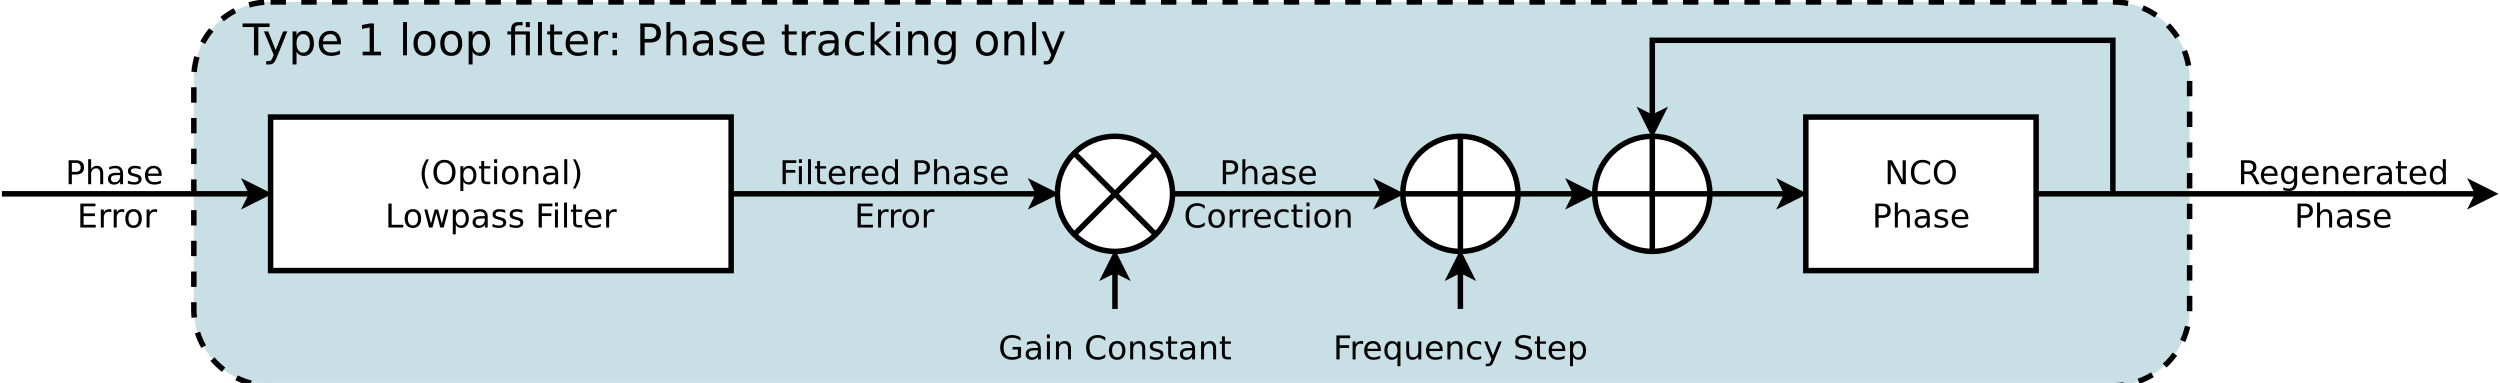 <?xml version="1.0" encoding="UTF-8"?>
<svg xmlns="http://www.w3.org/2000/svg" xmlns:xlink="http://www.w3.org/1999/xlink" width="457pt" height="70pt" viewBox="0 0 457 70" version="1.1">
<defs>
<g>
<symbol overflow="visible" id="glyph0-0">
<path style="stroke:none;" d="M 0.297 1.062 L 0.297 -4.234 L 3.297 -4.234 L 3.297 1.062 Z M 0.641 0.734 L 2.969 0.734 L 2.969 -3.891 L 0.641 -3.891 Z M 0.641 0.734 "/>
</symbol>
<symbol overflow="visible" id="glyph0-1">
<path style="stroke:none;" d="M 1.188 -3.891 L 1.188 -2.25 L 1.922 -2.25 C 2.203 -2.25 2.414 -2.316 2.562 -2.453 C 2.719 -2.598 2.797 -2.801 2.797 -3.062 C 2.797 -3.32 2.719 -3.523 2.562 -3.672 C 2.414 -3.816 2.203 -3.891 1.922 -3.891 Z M 0.594 -4.375 L 1.922 -4.375 C 2.41 -4.375 2.781 -4.258 3.031 -4.031 C 3.281 -3.812 3.406 -3.488 3.406 -3.062 C 3.406 -2.633 3.281 -2.312 3.031 -2.094 C 2.781 -1.875 2.41 -1.766 1.922 -1.766 L 1.188 -1.766 L 1.188 0 L 0.594 0 Z M 0.594 -4.375 "/>
</symbol>
<symbol overflow="visible" id="glyph0-2">
<path style="stroke:none;" d="M 3.297 -1.984 L 3.297 0 L 2.75 0 L 2.75 -1.969 C 2.75 -2.27 2.688 -2.5 2.562 -2.656 C 2.445 -2.812 2.27 -2.891 2.031 -2.891 C 1.738 -2.891 1.508 -2.797 1.344 -2.609 C 1.176 -2.422 1.094 -2.172 1.094 -1.859 L 1.094 0 L 0.547 0 L 0.547 -4.562 L 1.094 -4.562 L 1.094 -2.766 C 1.219 -2.961 1.367 -3.109 1.547 -3.203 C 1.723 -3.305 1.922 -3.359 2.141 -3.359 C 2.523 -3.359 2.812 -3.238 3 -3 C 3.195 -2.77 3.297 -2.43 3.297 -1.984 Z M 3.297 -1.984 "/>
</symbol>
<symbol overflow="visible" id="glyph0-3">
<path style="stroke:none;" d="M 2.062 -1.656 C 1.625 -1.656 1.32 -1.602 1.156 -1.5 C 0.988 -1.395 0.906 -1.223 0.906 -0.984 C 0.906 -0.797 0.969 -0.645 1.094 -0.531 C 1.219 -0.414 1.391 -0.359 1.609 -0.359 C 1.898 -0.359 2.133 -0.461 2.312 -0.672 C 2.5 -0.891 2.594 -1.176 2.594 -1.531 L 2.594 -1.656 Z M 3.125 -1.875 L 3.125 0 L 2.594 0 L 2.594 -0.5 C 2.469 -0.301 2.312 -0.156 2.125 -0.062 C 1.945 0.031 1.723 0.078 1.453 0.078 C 1.117 0.078 0.852 -0.016 0.656 -0.203 C 0.457 -0.391 0.359 -0.641 0.359 -0.953 C 0.359 -1.328 0.484 -1.609 0.734 -1.797 C 0.984 -1.984 1.352 -2.078 1.844 -2.078 L 2.594 -2.078 L 2.594 -2.125 C 2.594 -2.375 2.508 -2.566 2.344 -2.703 C 2.188 -2.836 1.957 -2.906 1.656 -2.906 C 1.469 -2.906 1.285 -2.879 1.109 -2.828 C 0.93 -2.785 0.758 -2.723 0.594 -2.641 L 0.594 -3.125 C 0.789 -3.207 0.984 -3.266 1.172 -3.297 C 1.359 -3.336 1.539 -3.359 1.719 -3.359 C 2.188 -3.359 2.535 -3.234 2.766 -2.984 C 3.004 -2.742 3.125 -2.375 3.125 -1.875 Z M 3.125 -1.875 "/>
</symbol>
<symbol overflow="visible" id="glyph0-4">
<path style="stroke:none;" d="M 2.656 -3.188 L 2.656 -2.672 C 2.5 -2.754 2.336 -2.812 2.172 -2.844 C 2.016 -2.883 1.848 -2.906 1.672 -2.906 C 1.398 -2.906 1.195 -2.863 1.062 -2.781 C 0.938 -2.695 0.875 -2.578 0.875 -2.422 C 0.875 -2.297 0.922 -2.195 1.016 -2.125 C 1.109 -2.051 1.301 -1.984 1.594 -1.922 L 1.781 -1.875 C 2.156 -1.789 2.422 -1.676 2.578 -1.531 C 2.742 -1.383 2.828 -1.176 2.828 -0.906 C 2.828 -0.602 2.707 -0.363 2.469 -0.188 C 2.227 -0.008 1.898 0.078 1.484 0.078 C 1.305 0.078 1.117 0.062 0.922 0.031 C 0.734 0 0.535 -0.051 0.328 -0.125 L 0.328 -0.672 C 0.523 -0.566 0.719 -0.488 0.906 -0.438 C 1.102 -0.383 1.297 -0.359 1.484 -0.359 C 1.742 -0.359 1.941 -0.398 2.078 -0.484 C 2.211 -0.578 2.281 -0.703 2.281 -0.859 C 2.281 -1.004 2.227 -1.113 2.125 -1.188 C 2.031 -1.27 1.816 -1.348 1.484 -1.422 L 1.297 -1.469 C 0.961 -1.539 0.719 -1.648 0.562 -1.797 C 0.414 -1.941 0.344 -2.141 0.344 -2.391 C 0.344 -2.703 0.453 -2.941 0.672 -3.109 C 0.891 -3.273 1.203 -3.359 1.609 -3.359 C 1.805 -3.359 1.992 -3.344 2.172 -3.312 C 2.348 -3.281 2.508 -3.238 2.656 -3.188 Z M 2.656 -3.188 "/>
</symbol>
<symbol overflow="visible" id="glyph0-5">
<path style="stroke:none;" d="M 3.375 -1.781 L 3.375 -1.516 L 0.891 -1.516 C 0.91 -1.141 1.02 -0.852 1.219 -0.656 C 1.426 -0.469 1.707 -0.375 2.062 -0.375 C 2.27 -0.375 2.469 -0.398 2.656 -0.453 C 2.852 -0.504 3.051 -0.578 3.25 -0.672 L 3.25 -0.172 C 3.051 -0.086 2.848 -0.023 2.641 0.016 C 2.441 0.055 2.238 0.078 2.031 0.078 C 1.508 0.078 1.094 -0.07 0.781 -0.375 C 0.477 -0.676 0.328 -1.086 0.328 -1.609 C 0.328 -2.148 0.473 -2.578 0.766 -2.891 C 1.055 -3.203 1.445 -3.359 1.938 -3.359 C 2.383 -3.359 2.734 -3.219 2.984 -2.938 C 3.242 -2.656 3.375 -2.27 3.375 -1.781 Z M 2.828 -1.938 C 2.828 -2.227 2.742 -2.461 2.578 -2.641 C 2.422 -2.816 2.211 -2.906 1.953 -2.906 C 1.648 -2.906 1.406 -2.816 1.219 -2.641 C 1.039 -2.473 0.938 -2.238 0.906 -1.938 Z M 2.828 -1.938 "/>
</symbol>
<symbol overflow="visible" id="glyph0-6">
<path style="stroke:none;" d="M 0.594 -4.375 L 3.359 -4.375 L 3.359 -3.875 L 1.188 -3.875 L 1.188 -2.578 L 3.266 -2.578 L 3.266 -2.078 L 1.188 -2.078 L 1.188 -0.5 L 3.406 -0.5 L 3.406 0 L 0.594 0 Z M 0.594 -4.375 "/>
</symbol>
<symbol overflow="visible" id="glyph0-7">
<path style="stroke:none;" d="M 2.469 -2.781 C 2.406 -2.812 2.336 -2.832 2.266 -2.844 C 2.191 -2.863 2.113 -2.875 2.031 -2.875 C 1.727 -2.875 1.492 -2.773 1.328 -2.578 C 1.172 -2.379 1.094 -2.098 1.094 -1.734 L 1.094 0 L 0.547 0 L 0.547 -3.281 L 1.094 -3.281 L 1.094 -2.766 C 1.195 -2.973 1.336 -3.125 1.516 -3.219 C 1.703 -3.312 1.926 -3.359 2.188 -3.359 C 2.227 -3.359 2.27 -3.352 2.312 -3.344 C 2.352 -3.344 2.406 -3.336 2.469 -3.328 Z M 2.469 -2.781 "/>
</symbol>
<symbol overflow="visible" id="glyph0-8">
<path style="stroke:none;" d="M 1.844 -2.906 C 1.551 -2.906 1.32 -2.789 1.156 -2.562 C 0.988 -2.344 0.906 -2.035 0.906 -1.641 C 0.906 -1.242 0.988 -0.93 1.156 -0.703 C 1.32 -0.484 1.551 -0.375 1.844 -0.375 C 2.125 -0.375 2.348 -0.484 2.516 -0.703 C 2.68 -0.93 2.766 -1.242 2.766 -1.641 C 2.766 -2.023 2.68 -2.332 2.516 -2.562 C 2.348 -2.789 2.125 -2.906 1.844 -2.906 Z M 1.844 -3.359 C 2.312 -3.359 2.676 -3.207 2.938 -2.906 C 3.207 -2.602 3.344 -2.18 3.344 -1.641 C 3.344 -1.098 3.207 -0.676 2.938 -0.375 C 2.676 -0.07 2.312 0.078 1.844 0.078 C 1.363 0.078 0.988 -0.07 0.719 -0.375 C 0.457 -0.676 0.328 -1.098 0.328 -1.641 C 0.328 -2.18 0.457 -2.602 0.719 -2.906 C 0.988 -3.207 1.363 -3.359 1.844 -3.359 Z M 1.844 -3.359 "/>
</symbol>
<symbol overflow="visible" id="glyph0-9">
<path style="stroke:none;" d="M 3.859 -4.031 L 3.859 -3.406 C 3.66 -3.594 3.445 -3.734 3.219 -3.828 C 3 -3.922 2.766 -3.969 2.516 -3.969 C 2.016 -3.969 1.629 -3.812 1.359 -3.5 C 1.098 -3.195 0.969 -2.758 0.969 -2.188 C 0.969 -1.602 1.098 -1.16 1.359 -0.859 C 1.629 -0.555 2.016 -0.406 2.516 -0.406 C 2.766 -0.406 3 -0.445 3.219 -0.531 C 3.445 -0.625 3.66 -0.766 3.859 -0.953 L 3.859 -0.344 C 3.648 -0.195 3.43 -0.086 3.203 -0.016 C 2.973 0.047 2.727 0.078 2.469 0.078 C 1.812 0.078 1.289 -0.117 0.906 -0.516 C 0.531 -0.922 0.344 -1.477 0.344 -2.188 C 0.344 -2.883 0.531 -3.438 0.906 -3.844 C 1.289 -4.25 1.812 -4.453 2.469 -4.453 C 2.727 -4.453 2.973 -4.414 3.203 -4.344 C 3.441 -4.281 3.66 -4.176 3.859 -4.031 Z M 3.859 -4.031 "/>
</symbol>
<symbol overflow="visible" id="glyph0-10">
<path style="stroke:none;" d="M 2.922 -3.156 L 2.922 -2.656 C 2.773 -2.738 2.625 -2.801 2.469 -2.844 C 2.312 -2.883 2.156 -2.906 2 -2.906 C 1.656 -2.906 1.383 -2.789 1.188 -2.562 C 1 -2.344 0.906 -2.035 0.906 -1.641 C 0.906 -1.234 1 -0.922 1.188 -0.703 C 1.383 -0.484 1.656 -0.375 2 -0.375 C 2.156 -0.375 2.312 -0.395 2.469 -0.438 C 2.625 -0.477 2.773 -0.539 2.922 -0.625 L 2.922 -0.125 C 2.773 -0.051 2.617 0 2.453 0.031 C 2.297 0.062 2.129 0.078 1.953 0.078 C 1.453 0.078 1.055 -0.07 0.766 -0.375 C 0.473 -0.688 0.328 -1.109 0.328 -1.641 C 0.328 -2.172 0.473 -2.586 0.766 -2.891 C 1.066 -3.203 1.473 -3.359 1.984 -3.359 C 2.148 -3.359 2.312 -3.344 2.469 -3.312 C 2.625 -3.281 2.773 -3.227 2.922 -3.156 Z M 2.922 -3.156 "/>
</symbol>
<symbol overflow="visible" id="glyph0-11">
<path style="stroke:none;" d="M 1.094 -4.219 L 1.094 -3.281 L 2.203 -3.281 L 2.203 -2.859 L 1.094 -2.859 L 1.094 -1.078 C 1.094 -0.816 1.129 -0.645 1.203 -0.562 C 1.273 -0.488 1.426 -0.453 1.656 -0.453 L 2.203 -0.453 L 2.203 0 L 1.656 0 C 1.238 0 0.953 -0.078 0.797 -0.234 C 0.641 -0.391 0.562 -0.672 0.562 -1.078 L 0.562 -2.859 L 0.156 -2.859 L 0.156 -3.281 L 0.562 -3.281 L 0.562 -4.219 Z M 1.094 -4.219 "/>
</symbol>
<symbol overflow="visible" id="glyph0-12">
<path style="stroke:none;" d="M 0.562 -3.281 L 1.109 -3.281 L 1.109 0 L 0.562 0 Z M 0.562 -4.562 L 1.109 -4.562 L 1.109 -3.875 L 0.562 -3.875 Z M 0.562 -4.562 "/>
</symbol>
<symbol overflow="visible" id="glyph0-13">
<path style="stroke:none;" d="M 3.297 -1.984 L 3.297 0 L 2.75 0 L 2.75 -1.969 C 2.75 -2.27 2.688 -2.5 2.562 -2.656 C 2.445 -2.812 2.27 -2.891 2.031 -2.891 C 1.738 -2.891 1.508 -2.797 1.344 -2.609 C 1.176 -2.422 1.094 -2.172 1.094 -1.859 L 1.094 0 L 0.547 0 L 0.547 -3.281 L 1.094 -3.281 L 1.094 -2.766 C 1.219 -2.961 1.367 -3.109 1.547 -3.203 C 1.723 -3.305 1.922 -3.359 2.141 -3.359 C 2.523 -3.359 2.812 -3.238 3 -3 C 3.195 -2.77 3.297 -2.43 3.297 -1.984 Z M 3.297 -1.984 "/>
</symbol>
<symbol overflow="visible" id="glyph0-14">
<path style="stroke:none;" d="M 0.594 -4.375 L 3.109 -4.375 L 3.109 -3.875 L 1.188 -3.875 L 1.188 -2.594 L 2.922 -2.594 L 2.922 -2.094 L 1.188 -2.094 L 1.188 0 L 0.594 0 Z M 0.594 -4.375 "/>
</symbol>
<symbol overflow="visible" id="glyph0-15">
<path style="stroke:none;" d="M 0.562 -4.562 L 1.109 -4.562 L 1.109 0 L 0.562 0 Z M 0.562 -4.562 "/>
</symbol>
<symbol overflow="visible" id="glyph0-16">
<path style="stroke:none;" d="M 2.719 -2.781 L 2.719 -4.562 L 3.266 -4.562 L 3.266 0 L 2.719 0 L 2.719 -0.5 C 2.613 -0.301 2.473 -0.156 2.297 -0.062 C 2.117 0.031 1.91 0.078 1.672 0.078 C 1.273 0.078 0.953 -0.078 0.703 -0.391 C 0.453 -0.703 0.328 -1.117 0.328 -1.641 C 0.328 -2.148 0.453 -2.562 0.703 -2.875 C 0.953 -3.195 1.273 -3.359 1.672 -3.359 C 1.91 -3.359 2.117 -3.312 2.297 -3.219 C 2.473 -3.125 2.613 -2.977 2.719 -2.781 Z M 0.891 -1.641 C 0.891 -1.242 0.969 -0.93 1.125 -0.703 C 1.289 -0.473 1.52 -0.359 1.812 -0.359 C 2.094 -0.359 2.312 -0.473 2.469 -0.703 C 2.633 -0.93 2.719 -1.242 2.719 -1.641 C 2.719 -2.035 2.633 -2.344 2.469 -2.562 C 2.312 -2.789 2.094 -2.906 1.812 -2.906 C 1.52 -2.906 1.289 -2.789 1.125 -2.562 C 0.969 -2.344 0.891 -2.035 0.891 -1.641 Z M 0.891 -1.641 "/>
</symbol>
<symbol overflow="visible" id="glyph0-17">
<path style="stroke:none;" d=""/>
</symbol>
<symbol overflow="visible" id="glyph0-18">
<path style="stroke:none;" d="M 0.594 -4.375 L 1.391 -4.375 L 3.328 -0.719 L 3.328 -4.375 L 3.906 -4.375 L 3.906 0 L 3.109 0 L 1.156 -3.656 L 1.156 0 L 0.594 0 Z M 0.594 -4.375 "/>
</symbol>
<symbol overflow="visible" id="glyph0-19">
<path style="stroke:none;" d="M 2.359 -3.969 C 1.93 -3.969 1.594 -3.805 1.344 -3.484 C 1.094 -3.172 0.969 -2.738 0.969 -2.188 C 0.969 -1.633 1.094 -1.195 1.344 -0.875 C 1.594 -0.551 1.93 -0.391 2.359 -0.391 C 2.797 -0.391 3.141 -0.551 3.391 -0.875 C 3.641 -1.195 3.766 -1.633 3.766 -2.188 C 3.766 -2.738 3.641 -3.172 3.391 -3.484 C 3.141 -3.805 2.797 -3.969 2.359 -3.969 Z M 2.359 -4.453 C 2.973 -4.453 3.461 -4.242 3.828 -3.828 C 4.203 -3.422 4.391 -2.875 4.391 -2.188 C 4.391 -1.5 4.203 -0.945 3.828 -0.531 C 3.461 -0.125 2.973 0.078 2.359 0.078 C 1.742 0.078 1.254 -0.125 0.891 -0.531 C 0.523 -0.938 0.344 -1.488 0.344 -2.188 C 0.344 -2.875 0.523 -3.422 0.891 -3.828 C 1.254 -4.242 1.742 -4.453 2.359 -4.453 Z M 2.359 -4.453 "/>
</symbol>
<symbol overflow="visible" id="glyph0-20">
<path style="stroke:none;" d="M 1.859 -4.547 C 1.598 -4.098 1.406 -3.656 1.281 -3.219 C 1.156 -2.781 1.094 -2.336 1.094 -1.891 C 1.094 -1.43 1.156 -0.977 1.281 -0.531 C 1.406 -0.094 1.598 0.348 1.859 0.797 L 1.391 0.797 C 1.098 0.336 0.879 -0.113 0.734 -0.562 C 0.586 -1.008 0.516 -1.453 0.516 -1.891 C 0.516 -2.316 0.586 -2.75 0.734 -3.188 C 0.879 -3.633 1.098 -4.086 1.391 -4.547 Z M 1.859 -4.547 "/>
</symbol>
<symbol overflow="visible" id="glyph0-21">
<path style="stroke:none;" d="M 1.094 -0.5 L 1.094 1.25 L 0.547 1.25 L 0.547 -3.281 L 1.094 -3.281 L 1.094 -2.781 C 1.195 -2.977 1.336 -3.125 1.516 -3.219 C 1.691 -3.312 1.898 -3.359 2.141 -3.359 C 2.535 -3.359 2.859 -3.195 3.109 -2.875 C 3.359 -2.562 3.484 -2.148 3.484 -1.641 C 3.484 -1.117 3.359 -0.703 3.109 -0.391 C 2.859 -0.078 2.535 0.078 2.141 0.078 C 1.898 0.078 1.691 0.031 1.516 -0.062 C 1.336 -0.156 1.195 -0.301 1.094 -0.5 Z M 2.922 -1.641 C 2.922 -2.035 2.836 -2.344 2.672 -2.562 C 2.516 -2.789 2.289 -2.906 2 -2.906 C 1.719 -2.906 1.492 -2.789 1.328 -2.562 C 1.172 -2.344 1.094 -2.035 1.094 -1.641 C 1.094 -1.242 1.172 -0.93 1.328 -0.703 C 1.492 -0.473 1.719 -0.359 2 -0.359 C 2.289 -0.359 2.516 -0.473 2.672 -0.703 C 2.836 -0.93 2.922 -1.242 2.922 -1.641 Z M 2.922 -1.641 "/>
</symbol>
<symbol overflow="visible" id="glyph0-22">
<path style="stroke:none;" d="M 0.484 -4.547 L 0.953 -4.547 C 1.242 -4.086 1.461 -3.633 1.609 -3.188 C 1.754 -2.75 1.828 -2.316 1.828 -1.891 C 1.828 -1.453 1.754 -1.008 1.609 -0.562 C 1.461 -0.113 1.242 0.336 0.953 0.797 L 0.484 0.797 C 0.742 0.348 0.938 -0.094 1.062 -0.531 C 1.188 -0.977 1.25 -1.43 1.25 -1.891 C 1.25 -2.336 1.188 -2.781 1.062 -3.219 C 0.938 -3.656 0.742 -4.098 0.484 -4.547 Z M 0.484 -4.547 "/>
</symbol>
<symbol overflow="visible" id="glyph0-23">
<path style="stroke:none;" d="M 0.594 -4.375 L 1.188 -4.375 L 1.188 -0.5 L 3.312 -0.5 L 3.312 0 L 0.594 0 Z M 0.594 -4.375 "/>
</symbol>
<symbol overflow="visible" id="glyph0-24">
<path style="stroke:none;" d="M 0.25 -3.281 L 0.797 -3.281 L 1.469 -0.719 L 2.141 -3.281 L 2.766 -3.281 L 3.453 -0.719 L 4.109 -3.281 L 4.656 -3.281 L 3.797 0 L 3.156 0 L 2.453 -2.688 L 1.75 0 L 1.109 0 Z M 0.25 -3.281 "/>
</symbol>
<symbol overflow="visible" id="glyph0-25">
<path style="stroke:none;" d="M 2.656 -2.047 C 2.789 -2.004 2.914 -1.91 3.031 -1.766 C 3.156 -1.629 3.273 -1.441 3.391 -1.203 L 4 0 L 3.359 0 L 2.797 -1.125 C 2.648 -1.414 2.508 -1.609 2.375 -1.703 C 2.238 -1.797 2.055 -1.844 1.828 -1.844 L 1.188 -1.844 L 1.188 0 L 0.594 0 L 0.594 -4.375 L 1.922 -4.375 C 2.422 -4.375 2.789 -4.27 3.031 -4.062 C 3.281 -3.852 3.406 -3.535 3.406 -3.109 C 3.406 -2.836 3.344 -2.609 3.219 -2.422 C 3.094 -2.242 2.906 -2.117 2.656 -2.047 Z M 1.188 -3.891 L 1.188 -2.328 L 1.922 -2.328 C 2.211 -2.328 2.43 -2.395 2.578 -2.531 C 2.723 -2.664 2.797 -2.859 2.797 -3.109 C 2.797 -3.367 2.723 -3.562 2.578 -3.688 C 2.43 -3.82 2.211 -3.891 1.922 -3.891 Z M 1.188 -3.891 "/>
</symbol>
<symbol overflow="visible" id="glyph0-26">
<path style="stroke:none;" d="M 2.719 -1.672 C 2.719 -2.066 2.633 -2.367 2.469 -2.578 C 2.312 -2.797 2.094 -2.906 1.812 -2.906 C 1.52 -2.906 1.289 -2.797 1.125 -2.578 C 0.969 -2.367 0.891 -2.066 0.891 -1.672 C 0.891 -1.285 0.969 -0.984 1.125 -0.766 C 1.289 -0.555 1.52 -0.453 1.812 -0.453 C 2.094 -0.453 2.312 -0.555 2.469 -0.766 C 2.633 -0.984 2.719 -1.285 2.719 -1.672 Z M 3.266 -0.406 C 3.266 0.156 3.141 0.57 2.891 0.844 C 2.641 1.113 2.258 1.25 1.75 1.25 C 1.562 1.25 1.383 1.234 1.219 1.203 C 1.051 1.172 0.891 1.129 0.734 1.078 L 0.734 0.547 C 0.891 0.641 1.039 0.703 1.188 0.734 C 1.344 0.773 1.504 0.797 1.672 0.797 C 2.023 0.797 2.285 0.703 2.453 0.516 C 2.629 0.336 2.719 0.062 2.719 -0.312 L 2.719 -0.578 C 2.613 -0.379 2.473 -0.234 2.297 -0.141 C 2.117 -0.047 1.91 0 1.672 0 C 1.266 0 0.938 -0.148 0.688 -0.453 C 0.445 -0.766 0.328 -1.172 0.328 -1.672 C 0.328 -2.18 0.445 -2.586 0.688 -2.891 C 0.938 -3.203 1.266 -3.359 1.672 -3.359 C 1.91 -3.359 2.117 -3.312 2.297 -3.219 C 2.473 -3.125 2.613 -2.977 2.719 -2.781 L 2.719 -3.281 L 3.266 -3.281 Z M 3.266 -0.406 "/>
</symbol>
<symbol overflow="visible" id="glyph0-27">
<path style="stroke:none;" d="M 3.578 -0.625 L 3.578 -1.797 L 2.609 -1.797 L 2.609 -2.281 L 4.156 -2.281 L 4.156 -0.406 C 3.926 -0.25 3.672 -0.129 3.391 -0.047 C 3.117 0.035 2.828 0.078 2.516 0.078 C 1.836 0.078 1.305 -0.117 0.922 -0.516 C 0.535 -0.91 0.344 -1.469 0.344 -2.188 C 0.344 -2.895 0.535 -3.445 0.922 -3.844 C 1.305 -4.25 1.836 -4.453 2.516 -4.453 C 2.805 -4.453 3.078 -4.414 3.328 -4.344 C 3.586 -4.281 3.828 -4.176 4.047 -4.031 L 4.047 -3.406 C 3.828 -3.594 3.594 -3.734 3.344 -3.828 C 3.102 -3.922 2.844 -3.969 2.562 -3.969 C 2.031 -3.969 1.629 -3.816 1.359 -3.516 C 1.098 -3.223 0.969 -2.781 0.969 -2.188 C 0.969 -1.594 1.098 -1.145 1.359 -0.844 C 1.629 -0.551 2.031 -0.406 2.562 -0.406 C 2.781 -0.406 2.969 -0.422 3.125 -0.453 C 3.289 -0.492 3.441 -0.551 3.578 -0.625 Z M 3.578 -0.625 "/>
</symbol>
<symbol overflow="visible" id="glyph0-28">
<path style="stroke:none;" d="M 0.891 -1.641 C 0.891 -1.242 0.969 -0.93 1.125 -0.703 C 1.289 -0.473 1.52 -0.359 1.812 -0.359 C 2.094 -0.359 2.312 -0.473 2.469 -0.703 C 2.633 -0.93 2.719 -1.242 2.719 -1.641 C 2.719 -2.035 2.633 -2.344 2.469 -2.562 C 2.312 -2.789 2.094 -2.906 1.812 -2.906 C 1.52 -2.906 1.289 -2.789 1.125 -2.562 C 0.969 -2.344 0.891 -2.035 0.891 -1.641 Z M 2.719 -0.5 C 2.613 -0.301 2.473 -0.156 2.297 -0.062 C 2.117 0.031 1.91 0.078 1.672 0.078 C 1.273 0.078 0.953 -0.078 0.703 -0.391 C 0.453 -0.703 0.328 -1.117 0.328 -1.641 C 0.328 -2.148 0.453 -2.562 0.703 -2.875 C 0.953 -3.195 1.273 -3.359 1.672 -3.359 C 1.91 -3.359 2.117 -3.312 2.297 -3.219 C 2.473 -3.125 2.613 -2.977 2.719 -2.781 L 2.719 -3.281 L 3.266 -3.281 L 3.266 1.25 L 2.719 1.25 Z M 2.719 -0.5 "/>
</symbol>
<symbol overflow="visible" id="glyph0-29">
<path style="stroke:none;" d="M 0.516 -1.297 L 0.516 -3.281 L 1.047 -3.281 L 1.047 -1.312 C 1.047 -1 1.102 -0.766 1.219 -0.609 C 1.344 -0.461 1.531 -0.391 1.781 -0.391 C 2.07 -0.391 2.301 -0.477 2.469 -0.656 C 2.633 -0.844 2.719 -1.098 2.719 -1.422 L 2.719 -3.281 L 3.266 -3.281 L 3.266 0 L 2.719 0 L 2.719 -0.5 C 2.582 -0.301 2.426 -0.156 2.25 -0.062 C 2.082 0.031 1.883 0.078 1.656 0.078 C 1.281 0.078 0.992 -0.035 0.797 -0.266 C 0.609 -0.504 0.516 -0.848 0.516 -1.297 Z M 1.859 -3.359 Z M 1.859 -3.359 "/>
</symbol>
<symbol overflow="visible" id="glyph0-30">
<path style="stroke:none;" d="M 1.938 0.312 C 1.781 0.695 1.629 0.945 1.484 1.062 C 1.336 1.188 1.145 1.25 0.906 1.25 L 0.469 1.25 L 0.469 0.797 L 0.797 0.797 C 0.941 0.797 1.055 0.758 1.141 0.688 C 1.223 0.625 1.312 0.457 1.406 0.188 L 1.5 -0.047 L 0.172 -3.281 L 0.75 -3.281 L 1.781 -0.719 L 2.797 -3.281 L 3.375 -3.281 Z M 1.938 0.312 "/>
</symbol>
<symbol overflow="visible" id="glyph0-31">
<path style="stroke:none;" d="M 3.219 -4.234 L 3.219 -3.656 C 2.988 -3.758 2.773 -3.836 2.578 -3.891 C 2.379 -3.941 2.188 -3.969 2 -3.969 C 1.676 -3.969 1.426 -3.906 1.25 -3.781 C 1.07 -3.656 0.984 -3.477 0.984 -3.25 C 0.984 -3.062 1.039 -2.914 1.156 -2.812 C 1.281 -2.719 1.504 -2.641 1.828 -2.578 L 2.188 -2.5 C 2.625 -2.414 2.945 -2.266 3.156 -2.047 C 3.363 -1.836 3.469 -1.555 3.469 -1.203 C 3.469 -0.785 3.328 -0.469 3.047 -0.25 C 2.766 -0.031 2.348 0.078 1.797 0.078 C 1.586 0.078 1.363 0.051 1.125 0 C 0.895 -0.039 0.656 -0.102 0.406 -0.188 L 0.406 -0.797 C 0.656 -0.66 0.895 -0.555 1.125 -0.484 C 1.352 -0.422 1.578 -0.391 1.797 -0.391 C 2.141 -0.391 2.398 -0.457 2.578 -0.594 C 2.766 -0.727 2.859 -0.914 2.859 -1.156 C 2.859 -1.375 2.789 -1.539 2.656 -1.656 C 2.531 -1.781 2.316 -1.875 2.016 -1.938 L 1.656 -2.016 C 1.207 -2.098 0.883 -2.234 0.688 -2.422 C 0.488 -2.609 0.391 -2.867 0.391 -3.203 C 0.391 -3.586 0.523 -3.891 0.797 -4.109 C 1.078 -4.336 1.457 -4.453 1.938 -4.453 C 2.133 -4.453 2.336 -4.43 2.547 -4.391 C 2.766 -4.359 2.988 -4.305 3.219 -4.234 Z M 3.219 -4.234 "/>
</symbol>
<symbol overflow="visible" id="glyph1-0">
<path style="stroke:none;" d="M 0.406 1.422 L 0.406 -5.641 L 4.406 -5.641 L 4.406 1.422 Z M 0.844 0.969 L 3.953 0.969 L 3.953 -5.188 L 0.844 -5.188 Z M 0.844 0.969 "/>
</symbol>
<symbol overflow="visible" id="glyph1-1">
<path style="stroke:none;" d="M -0.031 -5.828 L 4.906 -5.828 L 4.906 -5.172 L 2.844 -5.172 L 2.844 0 L 2.047 0 L 2.047 -5.172 L -0.031 -5.172 Z M -0.031 -5.828 "/>
</symbol>
<symbol overflow="visible" id="glyph1-2">
<path style="stroke:none;" d="M 2.578 0.406 C 2.367 0.926 2.164 1.266 1.969 1.422 C 1.781 1.586 1.523 1.672 1.203 1.672 L 0.641 1.672 L 0.641 1.062 L 1.062 1.062 C 1.258 1.062 1.41 1.016 1.516 0.922 C 1.629 0.828 1.75 0.609 1.875 0.266 L 2.016 -0.078 L 0.234 -4.375 L 1 -4.375 L 2.375 -0.953 L 3.734 -4.375 L 4.5 -4.375 Z M 2.578 0.406 "/>
</symbol>
<symbol overflow="visible" id="glyph1-3">
<path style="stroke:none;" d="M 1.453 -0.656 L 1.453 1.672 L 0.734 1.672 L 0.734 -4.375 L 1.453 -4.375 L 1.453 -3.719 C 1.598 -3.977 1.785 -4.172 2.016 -4.297 C 2.254 -4.422 2.531 -4.484 2.844 -4.484 C 3.375 -4.484 3.805 -4.27 4.141 -3.844 C 4.473 -3.426 4.641 -2.875 4.641 -2.188 C 4.641 -1.5 4.473 -0.941 4.141 -0.516 C 3.805 -0.098 3.375 0.109 2.844 0.109 C 2.531 0.109 2.254 0.047 2.016 -0.078 C 1.785 -0.203 1.598 -0.395 1.453 -0.656 Z M 3.891 -2.188 C 3.891 -2.719 3.781 -3.129 3.562 -3.422 C 3.352 -3.723 3.055 -3.875 2.672 -3.875 C 2.297 -3.875 2 -3.723 1.781 -3.422 C 1.562 -3.129 1.453 -2.719 1.453 -2.188 C 1.453 -1.656 1.562 -1.238 1.781 -0.938 C 2 -0.633 2.297 -0.484 2.672 -0.484 C 3.055 -0.484 3.352 -0.633 3.562 -0.938 C 3.781 -1.238 3.891 -1.656 3.891 -2.188 Z M 3.891 -2.188 "/>
</symbol>
<symbol overflow="visible" id="glyph1-4">
<path style="stroke:none;" d="M 4.5 -2.375 L 4.5 -2.016 L 1.188 -2.016 C 1.219 -1.523 1.367 -1.148 1.641 -0.891 C 1.91 -0.629 2.281 -0.5 2.75 -0.5 C 3.031 -0.5 3.301 -0.531 3.562 -0.594 C 3.82 -0.664 4.078 -0.77 4.328 -0.906 L 4.328 -0.219 C 4.066 -0.113 3.801 -0.035 3.531 0.016 C 3.258 0.078 2.988 0.109 2.719 0.109 C 2.02 0.109 1.461 -0.094 1.047 -0.5 C 0.641 -0.906 0.438 -1.453 0.438 -2.141 C 0.438 -2.859 0.629 -3.426 1.016 -3.844 C 1.41 -4.27 1.938 -4.484 2.594 -4.484 C 3.176 -4.484 3.641 -4.289 3.984 -3.906 C 4.328 -3.531 4.5 -3.02 4.5 -2.375 Z M 3.781 -2.578 C 3.77 -2.973 3.656 -3.285 3.438 -3.516 C 3.227 -3.754 2.945 -3.875 2.594 -3.875 C 2.195 -3.875 1.875 -3.758 1.625 -3.531 C 1.383 -3.301 1.25 -2.984 1.219 -2.578 Z M 3.781 -2.578 "/>
</symbol>
<symbol overflow="visible" id="glyph1-5">
<path style="stroke:none;" d=""/>
</symbol>
<symbol overflow="visible" id="glyph1-6">
<path style="stroke:none;" d="M 1 -0.672 L 2.281 -0.672 L 2.281 -5.109 L 0.875 -4.828 L 0.875 -5.547 L 2.281 -5.828 L 3.062 -5.828 L 3.062 -0.672 L 4.359 -0.672 L 4.359 0 L 1 0 Z M 1 -0.672 "/>
</symbol>
<symbol overflow="visible" id="glyph1-7">
<path style="stroke:none;" d="M 0.75 -6.078 L 1.469 -6.078 L 1.469 0 L 0.75 0 Z M 0.75 -6.078 "/>
</symbol>
<symbol overflow="visible" id="glyph1-8">
<path style="stroke:none;" d="M 2.453 -3.875 C 2.066 -3.875 1.758 -3.723 1.531 -3.422 C 1.312 -3.117 1.203 -2.707 1.203 -2.188 C 1.203 -1.664 1.312 -1.254 1.531 -0.953 C 1.758 -0.648 2.066 -0.5 2.453 -0.5 C 2.836 -0.5 3.141 -0.648 3.359 -0.953 C 3.586 -1.254 3.703 -1.664 3.703 -2.188 C 3.703 -2.707 3.586 -3.117 3.359 -3.422 C 3.141 -3.723 2.836 -3.875 2.453 -3.875 Z M 2.453 -4.484 C 3.078 -4.484 3.566 -4.281 3.922 -3.875 C 4.273 -3.469 4.453 -2.906 4.453 -2.188 C 4.453 -1.469 4.273 -0.906 3.922 -0.5 C 3.566 -0.094 3.078 0.109 2.453 0.109 C 1.828 0.109 1.332 -0.094 0.969 -0.5 C 0.613 -0.906 0.438 -1.469 0.438 -2.188 C 0.438 -2.906 0.613 -3.469 0.969 -3.875 C 1.332 -4.281 1.828 -4.484 2.453 -4.484 Z M 2.453 -4.484 "/>
</symbol>
<symbol overflow="visible" id="glyph1-9">
<path style="stroke:none;" d="M 4.297 -4.375 L 4.297 0 L 3.562 0 L 3.562 -3.812 L 1.594 -3.812 L 1.594 0 L 0.875 0 L 0.875 -3.812 L 0.188 -3.812 L 0.188 -4.375 L 0.875 -4.375 L 0.875 -4.688 C 0.875 -5.156 0.984 -5.504 1.203 -5.734 C 1.43 -5.961 1.781 -6.078 2.25 -6.078 L 2.969 -6.078 L 2.969 -5.484 L 2.281 -5.484 C 2.02 -5.484 1.836 -5.43 1.734 -5.328 C 1.641 -5.223 1.594 -5.035 1.594 -4.766 L 1.594 -4.375 Z M 3.562 -6.078 L 4.297 -6.078 L 4.297 -5.156 L 3.562 -5.156 Z M 3.562 -6.078 "/>
</symbol>
<symbol overflow="visible" id="glyph1-10">
<path style="stroke:none;" d="M 1.469 -5.625 L 1.469 -4.375 L 2.953 -4.375 L 2.953 -3.812 L 1.469 -3.812 L 1.469 -1.438 C 1.469 -1.082 1.516 -0.852 1.609 -0.75 C 1.711 -0.656 1.91 -0.609 2.203 -0.609 L 2.953 -0.609 L 2.953 0 L 2.203 0 C 1.648 0 1.27 -0.102 1.062 -0.312 C 0.852 -0.52 0.75 -0.895 0.75 -1.438 L 0.75 -3.812 L 0.219 -3.812 L 0.219 -4.375 L 0.75 -4.375 L 0.75 -5.625 Z M 1.469 -5.625 "/>
</symbol>
<symbol overflow="visible" id="glyph1-11">
<path style="stroke:none;" d="M 3.297 -3.703 C 3.211 -3.754 3.125 -3.789 3.031 -3.812 C 2.938 -3.832 2.832 -3.844 2.719 -3.844 C 2.312 -3.844 2 -3.707 1.781 -3.438 C 1.562 -3.176 1.453 -2.801 1.453 -2.312 L 1.453 0 L 0.734 0 L 0.734 -4.375 L 1.453 -4.375 L 1.453 -3.703 C 1.598 -3.961 1.789 -4.156 2.031 -4.281 C 2.281 -4.414 2.578 -4.484 2.922 -4.484 C 2.973 -4.484 3.023 -4.477 3.078 -4.469 C 3.141 -4.469 3.207 -4.457 3.281 -4.438 Z M 3.297 -3.703 "/>
</symbol>
<symbol overflow="visible" id="glyph1-12">
<path style="stroke:none;" d="M 0.938 -1 L 1.766 -1 L 1.766 0 L 0.938 0 Z M 0.938 -4.141 L 1.766 -4.141 L 1.766 -3.141 L 0.938 -3.141 Z M 0.938 -4.141 "/>
</symbol>
<symbol overflow="visible" id="glyph1-13">
<path style="stroke:none;" d="M 1.578 -5.188 L 1.578 -3 L 2.562 -3 C 2.938 -3 3.223 -3.094 3.422 -3.281 C 3.617 -3.469 3.719 -3.738 3.719 -4.094 C 3.719 -4.438 3.617 -4.703 3.422 -4.891 C 3.223 -5.086 2.938 -5.188 2.562 -5.188 Z M 0.781 -5.828 L 2.562 -5.828 C 3.219 -5.828 3.711 -5.68 4.047 -5.391 C 4.379 -5.098 4.547 -4.664 4.547 -4.094 C 4.547 -3.52 4.379 -3.082 4.047 -2.781 C 3.711 -2.488 3.219 -2.344 2.562 -2.344 L 1.578 -2.344 L 1.578 0 L 0.781 0 Z M 0.781 -5.828 "/>
</symbol>
<symbol overflow="visible" id="glyph1-14">
<path style="stroke:none;" d="M 4.391 -2.641 L 4.391 0 L 3.672 0 L 3.672 -2.625 C 3.672 -3.031 3.586 -3.336 3.422 -3.547 C 3.266 -3.754 3.023 -3.859 2.703 -3.859 C 2.316 -3.859 2.008 -3.734 1.781 -3.484 C 1.562 -3.234 1.453 -2.895 1.453 -2.469 L 1.453 0 L 0.734 0 L 0.734 -6.078 L 1.453 -6.078 L 1.453 -3.703 C 1.617 -3.961 1.816 -4.156 2.047 -4.281 C 2.285 -4.414 2.555 -4.484 2.859 -4.484 C 3.367 -4.484 3.75 -4.328 4 -4.016 C 4.258 -3.703 4.391 -3.242 4.391 -2.641 Z M 4.391 -2.641 "/>
</symbol>
<symbol overflow="visible" id="glyph1-15">
<path style="stroke:none;" d="M 2.75 -2.203 C 2.164 -2.203 1.758 -2.133 1.531 -2 C 1.312 -1.863 1.203 -1.641 1.203 -1.328 C 1.203 -1.066 1.285 -0.859 1.453 -0.703 C 1.617 -0.555 1.848 -0.484 2.141 -0.484 C 2.535 -0.484 2.852 -0.625 3.094 -0.906 C 3.332 -1.195 3.453 -1.578 3.453 -2.047 L 3.453 -2.203 Z M 4.172 -2.5 L 4.172 0 L 3.453 0 L 3.453 -0.672 C 3.297 -0.398 3.094 -0.203 2.844 -0.078 C 2.602 0.047 2.305 0.109 1.953 0.109 C 1.504 0.109 1.145 -0.016 0.875 -0.266 C 0.613 -0.516 0.484 -0.852 0.484 -1.281 C 0.484 -1.77 0.645 -2.141 0.969 -2.391 C 1.301 -2.641 1.797 -2.766 2.453 -2.766 L 3.453 -2.766 L 3.453 -2.828 C 3.453 -3.16 3.344 -3.414 3.125 -3.594 C 2.914 -3.781 2.613 -3.875 2.219 -3.875 C 1.969 -3.875 1.723 -3.844 1.484 -3.781 C 1.242 -3.719 1.016 -3.629 0.797 -3.516 L 0.797 -4.172 C 1.066 -4.273 1.32 -4.352 1.562 -4.406 C 1.812 -4.457 2.055 -4.484 2.297 -4.484 C 2.922 -4.484 3.391 -4.316 3.703 -3.984 C 4.016 -3.66 4.172 -3.164 4.172 -2.5 Z M 4.172 -2.5 "/>
</symbol>
<symbol overflow="visible" id="glyph1-16">
<path style="stroke:none;" d="M 3.547 -4.25 L 3.547 -3.562 C 3.336 -3.664 3.125 -3.742 2.906 -3.797 C 2.688 -3.848 2.461 -3.875 2.234 -3.875 C 1.879 -3.875 1.609 -3.816 1.422 -3.703 C 1.242 -3.598 1.156 -3.438 1.156 -3.219 C 1.156 -3.051 1.219 -2.922 1.344 -2.828 C 1.477 -2.734 1.738 -2.645 2.125 -2.562 L 2.375 -2.5 C 2.883 -2.395 3.242 -2.242 3.453 -2.047 C 3.672 -1.848 3.781 -1.566 3.781 -1.203 C 3.781 -0.797 3.617 -0.473 3.297 -0.234 C 2.973 -0.004 2.531 0.109 1.969 0.109 C 1.738 0.109 1.492 0.082 1.234 0.031 C 0.984 -0.008 0.719 -0.07 0.438 -0.156 L 0.438 -0.906 C 0.695 -0.77 0.957 -0.664 1.219 -0.594 C 1.477 -0.52 1.734 -0.484 1.984 -0.484 C 2.328 -0.484 2.586 -0.539 2.766 -0.656 C 2.953 -0.781 3.047 -0.945 3.047 -1.156 C 3.047 -1.352 2.977 -1.504 2.844 -1.609 C 2.707 -1.711 2.422 -1.812 1.984 -1.906 L 1.734 -1.969 C 1.285 -2.062 0.961 -2.203 0.766 -2.391 C 0.566 -2.586 0.469 -2.852 0.469 -3.188 C 0.469 -3.602 0.613 -3.922 0.906 -4.141 C 1.195 -4.367 1.609 -4.484 2.141 -4.484 C 2.41 -4.484 2.66 -4.461 2.891 -4.422 C 3.129 -4.379 3.348 -4.32 3.547 -4.25 Z M 3.547 -4.25 "/>
</symbol>
<symbol overflow="visible" id="glyph1-17">
<path style="stroke:none;" d="M 3.906 -4.203 L 3.906 -3.531 C 3.695 -3.645 3.488 -3.727 3.281 -3.781 C 3.082 -3.844 2.879 -3.875 2.672 -3.875 C 2.203 -3.875 1.836 -3.723 1.578 -3.422 C 1.328 -3.129 1.203 -2.719 1.203 -2.188 C 1.203 -1.656 1.328 -1.238 1.578 -0.938 C 1.836 -0.645 2.203 -0.5 2.672 -0.5 C 2.879 -0.5 3.082 -0.523 3.281 -0.578 C 3.488 -0.641 3.695 -0.723 3.906 -0.828 L 3.906 -0.172 C 3.707 -0.078 3.5 -0.008 3.281 0.031 C 3.062 0.082 2.832 0.109 2.594 0.109 C 1.938 0.109 1.41 -0.094 1.016 -0.5 C 0.629 -0.914 0.438 -1.477 0.438 -2.188 C 0.438 -2.895 0.633 -3.453 1.031 -3.859 C 1.426 -4.273 1.961 -4.484 2.641 -4.484 C 2.859 -4.484 3.07 -4.457 3.281 -4.406 C 3.5 -4.363 3.707 -4.297 3.906 -4.203 Z M 3.906 -4.203 "/>
</symbol>
<symbol overflow="visible" id="glyph1-18">
<path style="stroke:none;" d="M 0.734 -6.078 L 1.453 -6.078 L 1.453 -2.484 L 3.594 -4.375 L 4.516 -4.375 L 2.188 -2.328 L 4.609 0 L 3.672 0 L 1.453 -2.141 L 1.453 0 L 0.734 0 Z M 0.734 -6.078 "/>
</symbol>
<symbol overflow="visible" id="glyph1-19">
<path style="stroke:none;" d="M 0.75 -4.375 L 1.469 -4.375 L 1.469 0 L 0.75 0 Z M 0.75 -6.078 L 1.469 -6.078 L 1.469 -5.172 L 0.75 -5.172 Z M 0.75 -6.078 "/>
</symbol>
<symbol overflow="visible" id="glyph1-20">
<path style="stroke:none;" d="M 4.391 -2.641 L 4.391 0 L 3.672 0 L 3.672 -2.625 C 3.672 -3.031 3.586 -3.336 3.422 -3.547 C 3.266 -3.754 3.023 -3.859 2.703 -3.859 C 2.316 -3.859 2.008 -3.734 1.781 -3.484 C 1.562 -3.234 1.453 -2.895 1.453 -2.469 L 1.453 0 L 0.734 0 L 0.734 -4.375 L 1.453 -4.375 L 1.453 -3.703 C 1.617 -3.961 1.816 -4.156 2.047 -4.281 C 2.285 -4.414 2.555 -4.484 2.859 -4.484 C 3.367 -4.484 3.75 -4.328 4 -4.016 C 4.258 -3.703 4.391 -3.242 4.391 -2.641 Z M 4.391 -2.641 "/>
</symbol>
<symbol overflow="visible" id="glyph1-21">
<path style="stroke:none;" d="M 3.641 -2.234 C 3.641 -2.754 3.531 -3.156 3.312 -3.438 C 3.094 -3.727 2.789 -3.875 2.406 -3.875 C 2.02 -3.875 1.719 -3.727 1.5 -3.438 C 1.289 -3.156 1.188 -2.754 1.188 -2.234 C 1.188 -1.723 1.289 -1.32 1.5 -1.031 C 1.719 -0.75 2.02 -0.609 2.406 -0.609 C 2.789 -0.609 3.094 -0.75 3.312 -1.031 C 3.531 -1.32 3.641 -1.723 3.641 -2.234 Z M 4.359 -0.547 C 4.359 0.203 4.191 0.758 3.859 1.125 C 3.523 1.488 3.02 1.672 2.344 1.672 C 2.082 1.672 1.836 1.648 1.609 1.609 C 1.391 1.566 1.176 1.508 0.969 1.438 L 0.969 0.734 C 1.176 0.848 1.383 0.93 1.594 0.984 C 1.801 1.047 2.008 1.078 2.219 1.078 C 2.695 1.078 3.051 0.953 3.281 0.703 C 3.52 0.453 3.641 0.078 3.641 -0.422 L 3.641 -0.766 C 3.484 -0.516 3.289 -0.32 3.062 -0.188 C 2.832 -0.062 2.555 0 2.234 0 C 1.691 0 1.254 -0.203 0.922 -0.609 C 0.598 -1.023 0.438 -1.566 0.438 -2.234 C 0.438 -2.91 0.598 -3.453 0.922 -3.859 C 1.254 -4.273 1.691 -4.484 2.234 -4.484 C 2.555 -4.484 2.832 -4.414 3.062 -4.281 C 3.289 -4.156 3.484 -3.969 3.641 -3.719 L 3.641 -4.375 L 4.359 -4.375 Z M 4.359 -0.547 "/>
</symbol>
</g>
</defs>
<g id="surface257393">
<rect x="0" y="0" width="457" height="70" style="fill:rgb(100%,100%,100%);fill-opacity:1;stroke:none;"/>
<path style="fill-rule:evenodd;fill:rgb(78.431%,87.451%,90.196%);fill-opacity:1;stroke-width:0.143;stroke-linecap:butt;stroke-linejoin:round;stroke:rgb(0%,0%,0%);stroke-opacity:1;stroke-dasharray:0.4,0.4;stroke-miterlimit:10;" d="M 7 0 L 55 0 C 56.104 0 57 0.895 57 2 L 57 8 C 57 9.104 56.104 10 55 10 L 7 10 C 5.895 10 5 9.104 5 8 L 5 2 C 5 0.895 5.895 0 7 0 " transform="matrix(7.016,0,0,7.016,0.351,0.351)"/>
<path style="fill-rule:evenodd;fill:rgb(100%,100%,100%);fill-opacity:1;stroke-width:0.143;stroke-linecap:butt;stroke-linejoin:round;stroke:rgb(0%,0%,0%);stroke-opacity:1;stroke-miterlimit:10;" d="M 39.5 5 C 39.5 5.829 38.828 6.5 38 6.5 C 37.171 6.5 36.5 5.829 36.5 5 C 36.5 4.172 37.171 3.5 38 3.5 C 38.828 3.5 39.5 4.172 39.5 5 " transform="matrix(7.016,0,0,7.016,0.351,0.351)"/>
<path style="fill:none;stroke-width:0.143;stroke-linecap:butt;stroke-linejoin:round;stroke:rgb(0%,0%,0%);stroke-opacity:1;stroke-miterlimit:10;" d="M 36.5 5 L 39.5 5 " transform="matrix(7.016,0,0,7.016,0.351,0.351)"/>
<path style="fill:none;stroke-width:0.143;stroke-linecap:butt;stroke-linejoin:round;stroke:rgb(0%,0%,0%);stroke-opacity:1;stroke-miterlimit:10;" d="M 38 3.5 L 38 6.5 " transform="matrix(7.016,0,0,7.016,0.351,0.351)"/>
<path style="fill-rule:evenodd;fill:rgb(100%,100%,100%);fill-opacity:1;stroke-width:0.143;stroke-linecap:butt;stroke-linejoin:miter;stroke:rgb(0%,0%,0%);stroke-opacity:1;stroke-miterlimit:10;" d="M 7 3 L 19 3 L 19 7 L 7 7 Z M 7 3 " transform="matrix(7.016,0,0,7.016,0.351,0.351)"/>
<path style="fill:none;stroke-width:0.143;stroke-linecap:butt;stroke-linejoin:miter;stroke:rgb(0%,0%,0%);stroke-opacity:1;stroke-miterlimit:10;" d="M 0 5 L 6.513 5 " transform="matrix(7.016,0,0,7.016,0.351,0.351)"/>
<path style="fill-rule:evenodd;fill:rgb(0%,0%,0%);fill-opacity:1;stroke-width:0.143;stroke-linecap:butt;stroke-linejoin:miter;stroke:rgb(0%,0%,0%);stroke-opacity:1;stroke-miterlimit:10;" d="M 6.888 5 L 6.388 5.25 L 6.513 5 L 6.388 4.75 Z M 6.888 5 " transform="matrix(7.016,0,0,7.016,0.351,0.351)"/>
<path style="fill-rule:evenodd;fill:rgb(100%,100%,100%);fill-opacity:1;stroke-width:0.143;stroke-linecap:butt;stroke-linejoin:miter;stroke:rgb(0%,0%,0%);stroke-opacity:1;stroke-miterlimit:10;" d="M 47 3 L 53 3 L 53 7 L 47 7 Z M 47 3 " transform="matrix(7.016,0,0,7.016,0.351,0.351)"/>
<path style="fill:none;stroke-width:0.143;stroke-linecap:butt;stroke-linejoin:miter;stroke:rgb(0%,0%,0%);stroke-opacity:1;stroke-miterlimit:10;" d="M 55 5 L 55 1 L 43 1 L 43 3.013 " transform="matrix(7.016,0,0,7.016,0.351,0.351)"/>
<path style="fill-rule:evenodd;fill:rgb(0%,0%,0%);fill-opacity:1;stroke-width:0.143;stroke-linecap:butt;stroke-linejoin:miter;stroke:rgb(0%,0%,0%);stroke-opacity:1;stroke-miterlimit:10;" d="M 43 3.388 L 42.75 2.888 L 43 3.013 L 43.25 2.888 Z M 43 3.388 " transform="matrix(7.016,0,0,7.016,0.351,0.351)"/>
<path style="fill:none;stroke-width:0.143;stroke-linecap:butt;stroke-linejoin:miter;stroke:rgb(0%,0%,0%);stroke-opacity:1;stroke-miterlimit:10;" d="M 39.5 5 L 41.013 5 " transform="matrix(7.016,0,0,7.016,0.351,0.351)"/>
<path style="fill-rule:evenodd;fill:rgb(0%,0%,0%);fill-opacity:1;stroke-width:0.143;stroke-linecap:butt;stroke-linejoin:miter;stroke:rgb(0%,0%,0%);stroke-opacity:1;stroke-miterlimit:10;" d="M 41.388 5 L 40.888 5.25 L 41.013 5 L 40.888 4.75 Z M 41.388 5 " transform="matrix(7.016,0,0,7.016,0.351,0.351)"/>
<path style="fill-rule:evenodd;fill:rgb(100%,100%,100%);fill-opacity:1;stroke-width:0.143;stroke-linecap:butt;stroke-linejoin:miter;stroke:rgb(0%,0%,0%);stroke-opacity:1;stroke-miterlimit:10;" d="M 30.5 5 C 30.5 5.829 29.828 6.5 29 6.5 C 28.171 6.5 27.5 5.829 27.5 5 C 27.5 4.172 28.171 3.5 29 3.5 C 29.828 3.5 30.5 4.172 30.5 5 " transform="matrix(7.016,0,0,7.016,0.351,0.351)"/>
<path style="fill:none;stroke-width:0.143;stroke-linecap:butt;stroke-linejoin:miter;stroke:rgb(0%,0%,0%);stroke-opacity:1;stroke-miterlimit:10;" d="M 27.939 3.94 L 30.061 6.061 " transform="matrix(7.016,0,0,7.016,0.351,0.351)"/>
<path style="fill:none;stroke-width:0.143;stroke-linecap:butt;stroke-linejoin:miter;stroke:rgb(0%,0%,0%);stroke-opacity:1;stroke-miterlimit:10;" d="M 30.061 3.94 L 27.939 6.061 " transform="matrix(7.016,0,0,7.016,0.351,0.351)"/>
<path style="fill:none;stroke-width:0.143;stroke-linecap:butt;stroke-linejoin:miter;stroke:rgb(0%,0%,0%);stroke-opacity:1;stroke-miterlimit:10;" d="M 30.5 5 L 36.013 5 " transform="matrix(7.016,0,0,7.016,0.351,0.351)"/>
<path style="fill-rule:evenodd;fill:rgb(0%,0%,0%);fill-opacity:1;stroke-width:0.143;stroke-linecap:butt;stroke-linejoin:miter;stroke:rgb(0%,0%,0%);stroke-opacity:1;stroke-miterlimit:10;" d="M 36.388 5 L 35.888 5.25 L 36.013 5 L 35.888 4.75 Z M 36.388 5 " transform="matrix(7.016,0,0,7.016,0.351,0.351)"/>
<g style="fill:rgb(0%,0%,0%);fill-opacity:1;">
  <use xlink:href="#glyph0-1" x="11.949" y="33.667"/>
  <use xlink:href="#glyph0-2" x="15.567" y="33.667"/>
  <use xlink:href="#glyph0-3" x="19.37" y="33.667"/>
  <use xlink:href="#glyph0-4" x="23.047" y="33.667"/>
  <use xlink:href="#glyph0-5" x="26.173" y="33.667"/>
</g>
<g style="fill:rgb(0%,0%,0%);fill-opacity:1;">
  <use xlink:href="#glyph0-6" x="14.09" y="41.589"/>
  <use xlink:href="#glyph0-7" x="17.881" y="41.589"/>
  <use xlink:href="#glyph0-7" x="20.242" y="41.589"/>
  <use xlink:href="#glyph0-8" x="22.577" y="41.589"/>
  <use xlink:href="#glyph0-7" x="26.248" y="41.589"/>
</g>
<g style="fill:rgb(0%,0%,0%);fill-opacity:1;">
  <use xlink:href="#glyph0-1" x="222.938" y="33.667"/>
  <use xlink:href="#glyph0-2" x="226.556" y="33.667"/>
  <use xlink:href="#glyph0-3" x="230.358" y="33.667"/>
  <use xlink:href="#glyph0-4" x="234.035" y="33.667"/>
  <use xlink:href="#glyph0-5" x="237.161" y="33.667"/>
</g>
<g style="fill:rgb(0%,0%,0%);fill-opacity:1;">
  <use xlink:href="#glyph0-9" x="216.371" y="41.589"/>
  <use xlink:href="#glyph0-8" x="220.561" y="41.589"/>
  <use xlink:href="#glyph0-7" x="224.231" y="41.589"/>
  <use xlink:href="#glyph0-7" x="226.593" y="41.589"/>
  <use xlink:href="#glyph0-5" x="228.928" y="41.589"/>
  <use xlink:href="#glyph0-10" x="232.619" y="41.589"/>
  <use xlink:href="#glyph0-11" x="235.918" y="41.589"/>
  <use xlink:href="#glyph0-12" x="238.271" y="41.589"/>
  <use xlink:href="#glyph0-8" x="239.938" y="41.589"/>
  <use xlink:href="#glyph0-13" x="243.608" y="41.589"/>
</g>
<g style="fill:rgb(0%,0%,0%);fill-opacity:1;">
  <use xlink:href="#glyph0-14" x="142.461" y="33.667"/>
  <use xlink:href="#glyph0-12" x="145.476" y="33.667"/>
  <use xlink:href="#glyph0-15" x="147.143" y="33.667"/>
  <use xlink:href="#glyph0-11" x="148.81" y="33.667"/>
  <use xlink:href="#glyph0-5" x="151.162" y="33.667"/>
  <use xlink:href="#glyph0-7" x="154.854" y="33.667"/>
  <use xlink:href="#glyph0-5" x="157.189" y="33.667"/>
  <use xlink:href="#glyph0-16" x="160.88" y="33.667"/>
  <use xlink:href="#glyph0-17" x="164.689" y="33.667"/>
  <use xlink:href="#glyph0-1" x="166.596" y="33.667"/>
  <use xlink:href="#glyph0-2" x="170.214" y="33.667"/>
  <use xlink:href="#glyph0-3" x="174.017" y="33.667"/>
  <use xlink:href="#glyph0-4" x="177.693" y="33.667"/>
  <use xlink:href="#glyph0-5" x="180.819" y="33.667"/>
</g>
<g style="fill:rgb(0%,0%,0%);fill-opacity:1;">
  <use xlink:href="#glyph0-6" x="156.172" y="41.589"/>
  <use xlink:href="#glyph0-7" x="159.963" y="41.589"/>
  <use xlink:href="#glyph0-7" x="162.324" y="41.589"/>
  <use xlink:href="#glyph0-8" x="164.659" y="41.589"/>
  <use xlink:href="#glyph0-7" x="168.33" y="41.589"/>
</g>
<g style="fill:rgb(0%,0%,0%);fill-opacity:1;">
  <use xlink:href="#glyph0-18" x="344.477" y="33.667"/>
  <use xlink:href="#glyph0-9" x="348.965" y="33.667"/>
  <use xlink:href="#glyph0-19" x="353.154" y="33.667"/>
</g>
<g style="fill:rgb(0%,0%,0%);fill-opacity:1;">
  <use xlink:href="#glyph0-1" x="342.215" y="41.589"/>
  <use xlink:href="#glyph0-2" x="345.833" y="41.589"/>
  <use xlink:href="#glyph0-3" x="349.636" y="41.589"/>
  <use xlink:href="#glyph0-4" x="353.313" y="41.589"/>
  <use xlink:href="#glyph0-5" x="356.439" y="41.589"/>
</g>
<g style="fill:rgb(0%,0%,0%);fill-opacity:1;">
  <use xlink:href="#glyph0-20" x="76.543" y="33.667"/>
  <use xlink:href="#glyph0-19" x="78.884" y="33.667"/>
  <use xlink:href="#glyph0-21" x="83.606" y="33.667"/>
  <use xlink:href="#glyph0-11" x="87.415" y="33.667"/>
  <use xlink:href="#glyph0-12" x="89.768" y="33.667"/>
  <use xlink:href="#glyph0-8" x="91.435" y="33.667"/>
  <use xlink:href="#glyph0-13" x="95.106" y="33.667"/>
  <use xlink:href="#glyph0-3" x="98.908" y="33.667"/>
  <use xlink:href="#glyph0-15" x="102.585" y="33.667"/>
  <use xlink:href="#glyph0-22" x="104.252" y="33.667"/>
</g>
<g style="fill:rgb(0%,0%,0%);fill-opacity:1;">
  <use xlink:href="#glyph0-23" x="70.406" y="41.589"/>
  <use xlink:href="#glyph0-8" x="73.644" y="41.589"/>
  <use xlink:href="#glyph0-24" x="77.315" y="41.589"/>
  <use xlink:href="#glyph0-21" x="82.222" y="41.589"/>
  <use xlink:href="#glyph0-3" x="86.03" y="41.589"/>
  <use xlink:href="#glyph0-4" x="89.707" y="41.589"/>
  <use xlink:href="#glyph0-4" x="92.833" y="41.589"/>
  <use xlink:href="#glyph0-17" x="95.959" y="41.589"/>
  <use xlink:href="#glyph0-14" x="97.866" y="41.589"/>
  <use xlink:href="#glyph0-12" x="100.881" y="41.589"/>
  <use xlink:href="#glyph0-15" x="102.548" y="41.589"/>
  <use xlink:href="#glyph0-11" x="104.215" y="41.589"/>
  <use xlink:href="#glyph0-5" x="106.568" y="41.589"/>
  <use xlink:href="#glyph0-7" x="110.259" y="41.589"/>
</g>
<path style="fill:none;stroke-width:0.143;stroke-linecap:butt;stroke-linejoin:miter;stroke:rgb(0%,0%,0%);stroke-opacity:1;stroke-miterlimit:10;" d="M 19 5 L 27.013 5 " transform="matrix(7.016,0,0,7.016,0.351,0.351)"/>
<path style="fill-rule:evenodd;fill:rgb(0%,0%,0%);fill-opacity:1;stroke-width:0.143;stroke-linecap:butt;stroke-linejoin:miter;stroke:rgb(0%,0%,0%);stroke-opacity:1;stroke-miterlimit:10;" d="M 27.388 5 L 26.888 5.25 L 27.013 5 L 26.888 4.75 Z M 27.388 5 " transform="matrix(7.016,0,0,7.016,0.351,0.351)"/>
<path style="fill:none;stroke-width:0.143;stroke-linecap:butt;stroke-linejoin:miter;stroke:rgb(0%,0%,0%);stroke-opacity:1;stroke-miterlimit:10;" d="M 53 5 L 64.513 5 " transform="matrix(7.016,0,0,7.016,0.351,0.351)"/>
<path style="fill-rule:evenodd;fill:rgb(0%,0%,0%);fill-opacity:1;stroke-width:0.143;stroke-linecap:butt;stroke-linejoin:miter;stroke:rgb(0%,0%,0%);stroke-opacity:1;stroke-miterlimit:10;" d="M 64.888 5 L 64.388 5.25 L 64.513 5 L 64.388 4.75 Z M 64.888 5 " transform="matrix(7.016,0,0,7.016,0.351,0.351)"/>
<g style="fill:rgb(0%,0%,0%);fill-opacity:1;">
  <use xlink:href="#glyph0-25" x="409.062" y="33.667"/>
  <use xlink:href="#glyph0-5" x="412.962" y="33.667"/>
  <use xlink:href="#glyph0-26" x="416.653" y="33.667"/>
  <use xlink:href="#glyph0-5" x="420.462" y="33.667"/>
  <use xlink:href="#glyph0-13" x="424.153" y="33.667"/>
  <use xlink:href="#glyph0-5" x="427.956" y="33.667"/>
  <use xlink:href="#glyph0-7" x="431.647" y="33.667"/>
  <use xlink:href="#glyph0-3" x="434.114" y="33.667"/>
  <use xlink:href="#glyph0-11" x="437.791" y="33.667"/>
  <use xlink:href="#glyph0-5" x="440.143" y="33.667"/>
  <use xlink:href="#glyph0-16" x="443.835" y="33.667"/>
</g>
<g style="fill:rgb(0%,0%,0%);fill-opacity:1;">
  <use xlink:href="#glyph0-1" x="419.395" y="41.589"/>
  <use xlink:href="#glyph0-2" x="423.013" y="41.589"/>
  <use xlink:href="#glyph0-3" x="426.815" y="41.589"/>
  <use xlink:href="#glyph0-4" x="430.492" y="41.589"/>
  <use xlink:href="#glyph0-5" x="433.618" y="41.589"/>
</g>
<g style="fill:rgb(0%,0%,0%);fill-opacity:1;">
  <use xlink:href="#glyph1-1" x="44.375" y="10.114"/>
  <use xlink:href="#glyph1-2" x="48.016" y="10.114"/>
  <use xlink:href="#glyph1-3" x="52.75" y="10.114"/>
  <use xlink:href="#glyph1-4" x="57.828" y="10.114"/>
  <use xlink:href="#glyph1-5" x="62.75" y="10.114"/>
  <use xlink:href="#glyph1-6" x="65.293" y="10.114"/>
  <use xlink:href="#glyph1-5" x="70.383" y="10.114"/>
  <use xlink:href="#glyph1-7" x="72.926" y="10.114"/>
  <use xlink:href="#glyph1-8" x="75.149" y="10.114"/>
  <use xlink:href="#glyph1-8" x="80.043" y="10.114"/>
  <use xlink:href="#glyph1-3" x="84.938" y="10.114"/>
  <use xlink:href="#glyph1-5" x="90.016" y="10.114"/>
  <use xlink:href="#glyph1-9" x="92.559" y="10.114"/>
  <use xlink:href="#glyph1-7" x="97.598" y="10.114"/>
  <use xlink:href="#glyph1-10" x="99.82" y="10.114"/>
  <use xlink:href="#glyph1-4" x="102.957" y="10.114"/>
  <use xlink:href="#glyph1-11" x="107.879" y="10.114"/>
  <use xlink:href="#glyph1-12" x="111.028" y="10.114"/>
  <use xlink:href="#glyph1-5" x="113.723" y="10.114"/>
  <use xlink:href="#glyph1-13" x="116.266" y="10.114"/>
  <use xlink:href="#glyph1-14" x="121.09" y="10.114"/>
  <use xlink:href="#glyph1-15" x="126.16" y="10.114"/>
  <use xlink:href="#glyph1-16" x="131.063" y="10.114"/>
  <use xlink:href="#glyph1-4" x="135.231" y="10.114"/>
  <use xlink:href="#glyph1-5" x="140.153" y="10.114"/>
  <use xlink:href="#glyph1-10" x="142.695" y="10.114"/>
  <use xlink:href="#glyph1-11" x="145.832" y="10.114"/>
  <use xlink:href="#glyph1-15" x="149.121" y="10.114"/>
  <use xlink:href="#glyph1-17" x="154.024" y="10.114"/>
  <use xlink:href="#glyph1-18" x="158.422" y="10.114"/>
  <use xlink:href="#glyph1-19" x="163.055" y="10.114"/>
  <use xlink:href="#glyph1-20" x="165.278" y="10.114"/>
  <use xlink:href="#glyph1-21" x="170.348" y="10.114"/>
  <use xlink:href="#glyph1-5" x="175.426" y="10.114"/>
  <use xlink:href="#glyph1-8" x="177.969" y="10.114"/>
  <use xlink:href="#glyph1-20" x="182.864" y="10.114"/>
  <use xlink:href="#glyph1-7" x="187.934" y="10.114"/>
  <use xlink:href="#glyph1-2" x="190.157" y="10.114"/>
</g>
<path style="fill:none;stroke-width:0.143;stroke-linecap:butt;stroke-linejoin:miter;stroke:rgb(0%,0%,0%);stroke-opacity:1;stroke-miterlimit:10;" d="M 29 6.987 L 29 8 " transform="matrix(7.016,0,0,7.016,0.351,0.351)"/>
<path style="fill-rule:evenodd;fill:rgb(0%,0%,0%);fill-opacity:1;stroke-width:0.143;stroke-linecap:butt;stroke-linejoin:miter;stroke:rgb(0%,0%,0%);stroke-opacity:1;stroke-miterlimit:10;" d="M 29 6.612 L 29.25 7.112 L 29 6.987 L 28.75 7.112 Z M 29 6.612 " transform="matrix(7.016,0,0,7.016,0.351,0.351)"/>
<g style="fill:rgb(0%,0%,0%);fill-opacity:1;">
  <use xlink:href="#glyph0-27" x="182.488" y="65.695"/>
  <use xlink:href="#glyph0-3" x="187.138" y="65.695"/>
  <use xlink:href="#glyph0-12" x="190.814" y="65.695"/>
  <use xlink:href="#glyph0-13" x="192.481" y="65.695"/>
  <use xlink:href="#glyph0-17" x="196.284" y="65.695"/>
  <use xlink:href="#glyph0-9" x="198.191" y="65.695"/>
  <use xlink:href="#glyph0-8" x="202.381" y="65.695"/>
  <use xlink:href="#glyph0-13" x="206.052" y="65.695"/>
  <use xlink:href="#glyph0-4" x="209.855" y="65.695"/>
  <use xlink:href="#glyph0-11" x="212.981" y="65.695"/>
  <use xlink:href="#glyph0-3" x="215.333" y="65.695"/>
  <use xlink:href="#glyph0-13" x="219.01" y="65.695"/>
  <use xlink:href="#glyph0-11" x="222.812" y="65.695"/>
</g>
<path style="fill-rule:evenodd;fill:rgb(100%,100%,100%);fill-opacity:1;stroke-width:0.143;stroke-linecap:butt;stroke-linejoin:miter;stroke:rgb(0%,0%,0%);stroke-opacity:1;stroke-miterlimit:10;" d="M 44.5 5 C 44.5 5.829 43.828 6.5 43 6.5 C 42.172 6.5 41.5 5.829 41.5 5 C 41.5 4.172 42.172 3.5 43 3.5 C 43.828 3.5 44.5 4.172 44.5 5 " transform="matrix(7.016,0,0,7.016,0.351,0.351)"/>
<path style="fill:none;stroke-width:0.143;stroke-linecap:butt;stroke-linejoin:miter;stroke:rgb(0%,0%,0%);stroke-opacity:1;stroke-miterlimit:10;" d="M 41.5 5 L 44.5 5 " transform="matrix(7.016,0,0,7.016,0.351,0.351)"/>
<path style="fill:none;stroke-width:0.143;stroke-linecap:butt;stroke-linejoin:miter;stroke:rgb(0%,0%,0%);stroke-opacity:1;stroke-miterlimit:10;" d="M 43 3.5 L 43 6.5 " transform="matrix(7.016,0,0,7.016,0.351,0.351)"/>
<path style="fill:none;stroke-width:0.143;stroke-linecap:butt;stroke-linejoin:miter;stroke:rgb(0%,0%,0%);stroke-opacity:1;stroke-miterlimit:10;" d="M 38 6.987 L 38 8 " transform="matrix(7.016,0,0,7.016,0.351,0.351)"/>
<path style="fill-rule:evenodd;fill:rgb(0%,0%,0%);fill-opacity:1;stroke-width:0.143;stroke-linecap:butt;stroke-linejoin:miter;stroke:rgb(0%,0%,0%);stroke-opacity:1;stroke-miterlimit:10;" d="M 38 6.612 L 38.25 7.112 L 38 6.987 L 37.75 7.112 Z M 38 6.612 " transform="matrix(7.016,0,0,7.016,0.351,0.351)"/>
<g style="fill:rgb(0%,0%,0%);fill-opacity:1;">
  <use xlink:href="#glyph0-14" x="243.695" y="65.695"/>
  <use xlink:href="#glyph0-7" x="246.71" y="65.695"/>
  <use xlink:href="#glyph0-5" x="249.045" y="65.695"/>
  <use xlink:href="#glyph0-28" x="252.736" y="65.695"/>
  <use xlink:href="#glyph0-29" x="256.545" y="65.695"/>
  <use xlink:href="#glyph0-5" x="260.348" y="65.695"/>
  <use xlink:href="#glyph0-13" x="264.039" y="65.695"/>
  <use xlink:href="#glyph0-10" x="267.842" y="65.695"/>
  <use xlink:href="#glyph0-30" x="271.141" y="65.695"/>
  <use xlink:href="#glyph0-17" x="274.692" y="65.695"/>
  <use xlink:href="#glyph0-31" x="276.599" y="65.695"/>
  <use xlink:href="#glyph0-11" x="280.407" y="65.695"/>
  <use xlink:href="#glyph0-5" x="282.76" y="65.695"/>
  <use xlink:href="#glyph0-21" x="286.451" y="65.695"/>
</g>
<path style="fill:none;stroke-width:0.143;stroke-linecap:butt;stroke-linejoin:miter;stroke:rgb(0%,0%,0%);stroke-opacity:1;stroke-miterlimit:10;" d="M 44.5 5 L 46.513 5 " transform="matrix(7.016,0,0,7.016,0.351,0.351)"/>
<path style="fill-rule:evenodd;fill:rgb(0%,0%,0%);fill-opacity:1;stroke-width:0.143;stroke-linecap:butt;stroke-linejoin:miter;stroke:rgb(0%,0%,0%);stroke-opacity:1;stroke-miterlimit:10;" d="M 46.888 5 L 46.388 5.25 L 46.513 5 L 46.388 4.75 Z M 46.888 5 " transform="matrix(7.016,0,0,7.016,0.351,0.351)"/>
</g>
</svg>
